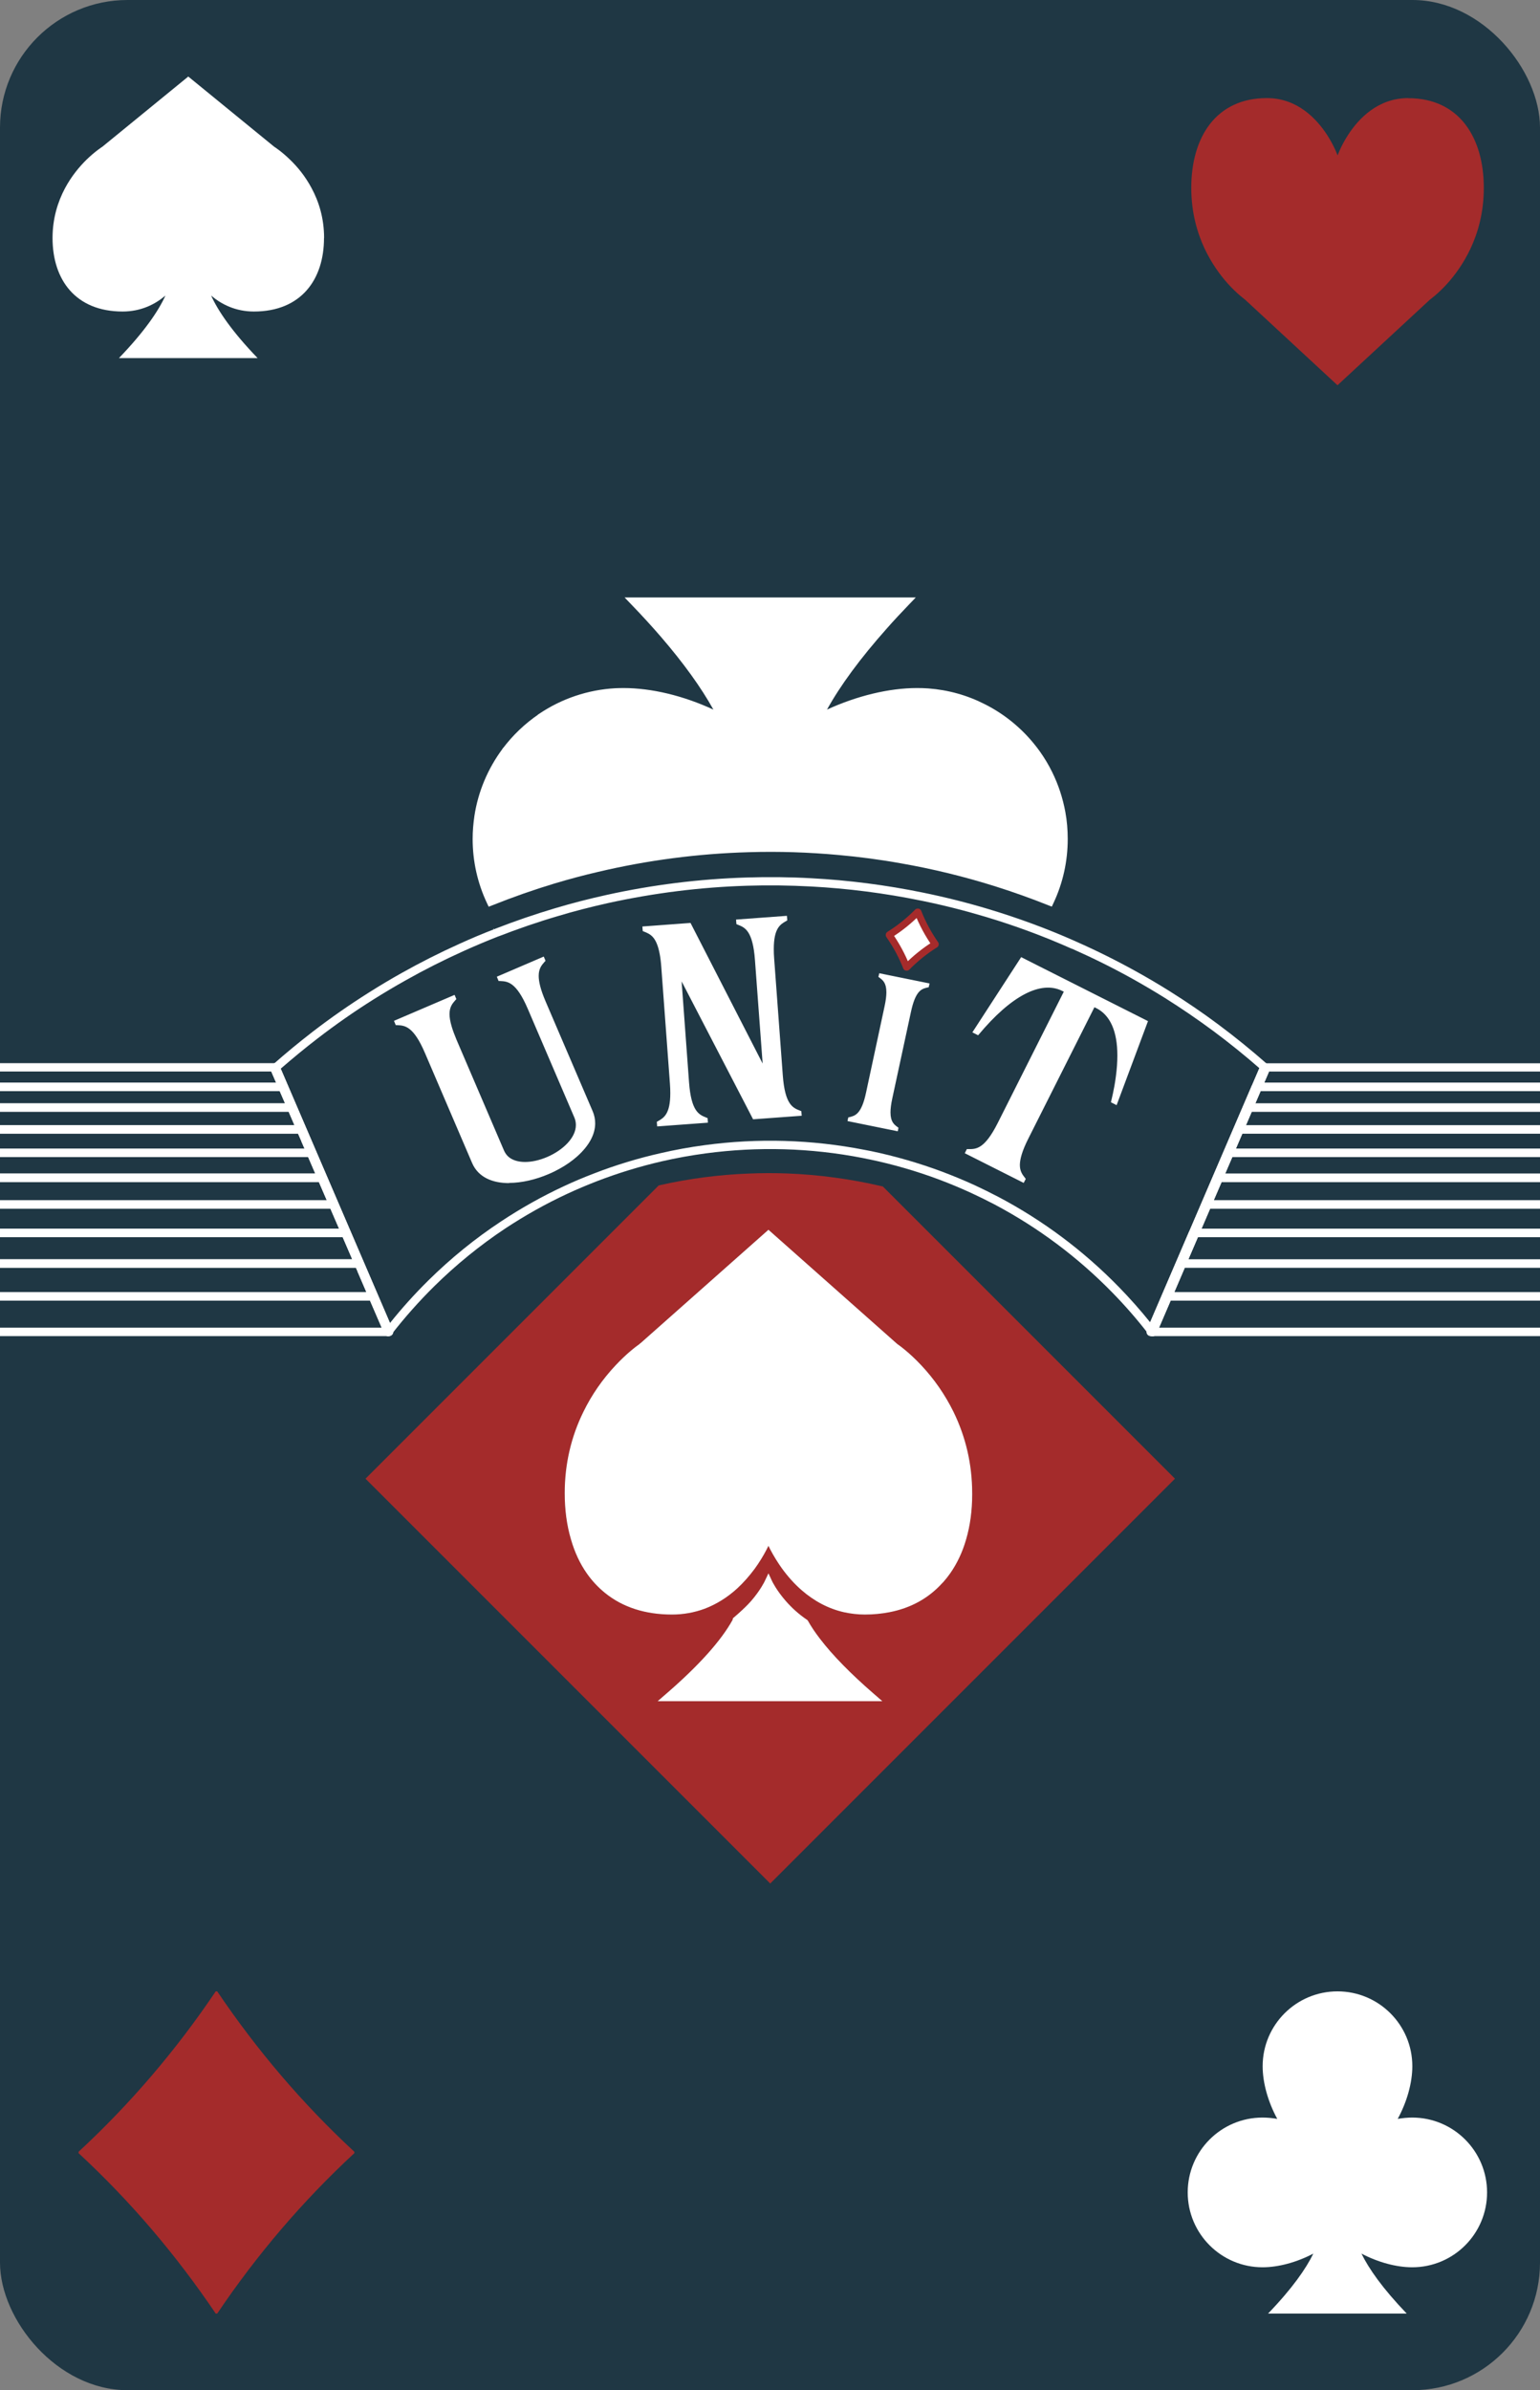 <?xml version="1.0" encoding="UTF-8"?><svg xmlns="http://www.w3.org/2000/svg" viewBox="0 0 164.41 255.12"><rect x="0" y="0" width="164.41" height="255.12" fill="#808080" stroke="none"/><defs><style>.h,.i{fill:#fff;}.j{fill:#1f3744;}.k{fill:#a42b2b;}.i{stroke:#a52b2b;stroke-linecap:round;stroke-linejoin:round;stroke-width:.75px;}</style></defs><g id="a"/><g id="b"><rect class="j" x="0" width="164.41" height="255.12" rx="13.62" ry="13.62"/><g><path class="h" d="M57.78,76.58c-.07,.09-.14,.17-.21,.25-.52,.59-.94,.89-.97,.91h0l-2.6,2.45c1.05-1.41,2.33-2.63,3.78-3.62Z"/><g><path class="h" d="M57.9,77.13c-.35,.4-.66,.68-.85,.83"/><path class="h" d="M56.78,78.2l-2.47,2.33-.67-.59c1.08-1.45,2.39-2.7,3.89-3.72"/></g></g><path class="h" d="M82.3,164.29h-.15c-.05-.02-.1-.02-.16-.02-.02,0-.04,0-.06,0h-.15l.06-.12c.08-.19,.12-.29,.12-.29l.08-.23,.08,.23s.04,.11,.12,.3l.06,.14Zm45.35-32.61h-.4l7.67-17.85h.14l.03,.02s.04,.04,.06,.05l.11,.1-7.6,17.68Zm-.13-.18h.01l7.5-17.45h0l-7.5,17.45Zm-91.68-2.86h-.33l-6.3-14.62,.1-.09s.04-.03,.06-.05l.09-.08,5.91,13.76h0l.46,1.07Zm18.51-2.36c-1.76,0-3.29-.61-3.95-2.15l-5.03-11.73c-1.24-2.9-2.16-2.94-2.96-2.98h-.16l-.19-.46,6.47-2.77,.19,.45-.11,.12c-.31,.35-.62,.72-.62,1.48,0,.35,.07,.79,.24,1.36,.12,.4,.29,.85,.5,1.36l5.08,11.85c.11,.25,.26,.46,.44,.63,.83,.76,2.46,.78,4.17,.05,1.65-.71,3.06-2.03,3.06-3.41,0-.27-.05-.55-.17-.82l-4.96-11.57c-1.24-2.9-2.16-2.94-2.96-2.98h-.16l-.19-.46,5.01-2.15,.19,.45-.11,.12c-.3,.34-.62,.71-.62,1.49,0,.6,.19,1.45,.73,2.71l5.03,11.73c.18,.42,.27,.86,.27,1.3,0,1.19-.66,2.4-1.92,3.53-.54,.48-1.18,.93-1.89,1.32-.36,.2-.76,.4-1.17,.57-1.35,.58-2.86,.94-4.22,.94Zm-11.98-17.05h.05c.86,.04,1.83,.09,3.12,3.09l5.03,11.73c1.12,2.62,4.9,2.41,7.93,1.11,.4-.17,.79-.36,1.15-.57,.7-.39,1.32-.83,1.86-1.3,1.23-1.09,1.86-2.26,1.86-3.4,0-.42-.08-.83-.26-1.23l-5.03-11.73c-.55-1.29-.75-2.17-.75-2.79h0c0-.83,.35-1.23,.67-1.6l.03-.04-.08-.18-4.68,2.01,.08,.18h.05c.86,.04,1.83,.09,3.12,3.09l4.96,11.57c.13,.3,.19,.59,.19,.89,0,1.46-1.45,2.85-3.17,3.58-1.77,.76-3.49,.73-4.36-.09-.21-.19-.37-.43-.49-.7l-5.08-11.85c-.22-.51-.39-.98-.51-1.38-.17-.58-.24-1.04-.24-1.41,0-.83,.35-1.23,.67-1.6l.03-.04-.08-.18-6.14,2.63,.08,.18Zm66.94,17.04l-6.31-3.18,.22-.44h.16c.81,.01,1.72,.03,3.14-2.79l7.05-14.01-.16-.08c-2.28-1.15-5.46,.51-8.94,4.68l-.05,.05-.61-.31,5.21-8.03,1.58,.8,11.96,6.03-.03,.08-3.32,8.89-.61-.31,.02-.07c.14-.57,.26-1.15,.36-1.7,.05-.31,.11-.64,.15-.98,.11-.81,.16-1.56,.16-2.24,0-2.58-.76-4.3-2.24-5.05l-.21-.1-7.05,14.01c-.68,1.34-.9,2.21-.91,2.82,0,.67,.27,1.03,.53,1.36l.1,.13-.22,.43Zm-6.07-3.26l5.99,3.02,.09-.17-.03-.04c-.28-.36-.57-.75-.57-1.46,0-.64,.24-1.54,.93-2.91l.72-1.43c-.74-.95-1.52-1.88-2.33-2.75l-1.35,2.69c-1.47,2.92-2.45,2.9-3.31,2.89h-.05l-.09,.18Zm4.88-5.92c.81,.87,1.59,1.8,2.33,2.75l6.33-12.56,.37,.19c1.54,.78,2.34,2.56,2.34,5.21,0,.7-.05,1.45-.16,2.27-.05,.34-.1,.67-.15,.98-.1,.54-.21,1.09-.35,1.64l.3,.15,3.22-8.63-13.26-6.68-5.01,7.73,.3,.15c3.58-4.26,6.73-5.87,9.11-4.67l.32,.16-.73,1.44-4.97,9.87Zm-12.27,3.66l-5.37-1.09,.08-.39,.13-.03c.6-.15,1.28-.31,1.77-2.62l1.97-9.18c.14-.64,.2-1.14,.2-1.53,0-1.01-.39-1.3-.74-1.56l-.11-.08,.09-.39,5.37,1.09-.09,.4-.13,.03c-.55,.13-1.12,.27-1.59,1.89-.06,.21-.12,.45-.18,.73l-1.98,9.18c-.14,.64-.2,1.14-.2,1.53,0,1.01,.39,1.3,.74,1.56l.11,.08-.08,.4Zm-5.16-1.23l5.02,1.02,.02-.11h-.02c-.39-.3-.81-.62-.81-1.71,0-.41,.06-.92,.2-1.57l1.98-9.18c.06-.28,.12-.53,.19-.75,.5-1.71,1.15-1.87,1.72-2.01h.03l.02-.12-5.02-1.02-.02,.11h.02c.39,.3,.81,.62,.81,1.71,0,.41-.06,.92-.2,1.58l-.09,.4-1.89,8.77c-.52,2.42-1.26,2.6-1.91,2.76h-.02l-.02,.11Zm-20.53,.71l-.04-.49,.14-.08c.61-.35,1.3-.75,1.3-2.98,0-.31-.01-.65-.04-1.03l-.92-12.43c-.04-.56-.1-1.04-.18-1.44-.35-1.82-1.01-2.08-1.65-2.34l-.15-.06-.04-.49,5.14-.38,7.7,15.01-.82-11.04c-.23-3.15-1.08-3.49-1.83-3.78l-.15-.06-.04-.49,5.43-.4,.04,.49-.14,.08c-.61,.35-1.3,.75-1.3,2.98,0,.31,.01,.65,.04,1.03l.92,12.43c.23,3.15,1.08,3.49,1.83,3.78l.15,.06,.04,.49-5.19,.38-.77-1.49-6.86-13.23,.79,10.75c.23,3.15,1.08,3.48,1.83,3.78l.15,.06,.04,.49-5.43,.4Zm.15-.39v.2l5.09-.38v-.2l-.06-.02c-.8-.32-1.7-.67-1.94-3.93l-.86-11.62,7.97,15.39,4.89-.36v-.2l-.06-.02c-.8-.32-1.71-.67-1.95-3.94l-.92-12.43c-.03-.39-.04-.74-.04-1.05,0-2.32,.73-2.75,1.39-3.13l.04-.02-.02-.2-5.08,.37v.2l.06,.02c.8,.32,1.71,.67,1.95,3.94l.88,11.93-8.05-15.69-4.84,.36v.2l.06,.02c.65,.26,1.39,.55,1.76,2.47,.08,.41,.14,.89,.18,1.47l.92,12.43c.03,.39,.04,.73,.04,1.04,0,2.33-.73,2.76-1.39,3.14l-.04,.02Zm-17.39-20.18l-.04-.08s-.04-.08-.06-.12l-.17-.37,.31,.26s.07,.06,.12,.09l.14,.11-.18,.04s-.03,.01-.05,.02l-.08,.04Zm24.46-22.73l-.24-.12c-.2-.1-.39-.2-.59-.3l-.11-.05,.08-.09c.09-.1,.19-.21,.29-.31l.09-.09,.06,.11c.11,.21,.21,.41,.31,.61l.12,.24Zm-.65-.53c.08,.04,.17,.08,.25,.13-.04-.08-.09-.17-.13-.25-.04,.04-.08,.09-.12,.13Z"/><path class="h" d="M35.02,126.16H-1.71v-3.55H33.49l1.53,3.55Zm-35.84-.9H33.66l-.76-1.76H-.81v1.76Z"/><path class="h" d="M113.99,89.54c0,2.39-.51,4.7-1.52,6.85l-.18,.38-.39-.15c-1.82-.73-3.68-1.39-5.54-1.98-3.34-1.06-6.78-1.9-10.23-2.5-2.17-.39-4.39-.68-6.6-.88-3.17-.29-6.4-.4-9.58-.3-5.43,.15-10.84,.86-16.09,2.1-1.55,.36-3.13,.78-4.69,1.25-2.22,.67-4.44,1.45-6.61,2.32l-.39,.15-.18-.38c-1.01-2.15-1.53-4.46-1.53-6.86,0-.82,.07-1.65,.19-2.46,.39-2.57,1.43-5.04,2.99-7.14l.05-.06,2.46-2.32v-.04l.16-.12,.11-.1h.03c.15-.12,.44-.37,.78-.76,.07-.07,.13-.15,.2-.24l.04-.05,.06-.04c2.42-1.64,5.24-2.59,8.16-2.75,.28-.01,.57-.02,.88-.02,2.99,0,6.37,.81,9.59,2.3-1.3-2.35-3.18-4.96-5.61-7.78-.96-1.11-2.01-2.26-3.14-3.43l-.73-.76h31.09l-.73,.76c-.83,.86-1.63,1.72-2.37,2.56-2.81,3.16-4.95,6.06-6.38,8.65,3.2-1.47,6.63-2.3,9.6-2.3,.41,0,.82,.01,1.22,.04,2.13,.16,4.17,.73,6.06,1.7,2.04,1.03,3.87,2.52,5.3,4.31,.18,.22,.36,.46,.54,.71,.5,.7,.95,1.45,1.33,2.23,.66,1.34,1.13,2.78,1.4,4.26,.17,.93,.25,1.9,.25,2.85Z"/><path class="h" d="M165.67,121.01h-33.34c-.15,0-.29-.08-.37-.2-.08-.13-.1-.29-.04-.42l1.01-2.34c.07-.16,.23-.27,.41-.27h32.33c.25,0,.45,.2,.45,.45v2.34c0,.25-.2,.45-.45,.45Zm-32.66-.9h32.21v-1.45h-31.59l-.62,1.45Z"/><path class="h" d="M165.67,123.5h-34.41c-.15,0-.29-.08-.37-.2-.08-.13-.1-.28-.04-.42l1.07-2.5c.07-.16,.23-.27,.41-.27h33.34c.25,0,.45,.2,.45,.45v2.5c0,.25-.2,.45-.45,.45Zm-33.73-.9h33.28v-1.6h-32.6l-.69,1.6Z"/><path class="h" d="M165.67,129h-36.77c-.15,0-.29-.08-.37-.2-.08-.13-.1-.28-.04-.42l1.22-2.84c.07-.16,.23-.27,.41-.27h35.55c.25,0,.45,.2,.45,.45v2.84c0,.25-.2,.45-.45,.45Zm-36.09-.9h35.65v-1.94h-34.81l-.84,1.94Z"/><path class="h" d="M165.67,132.05h-38.08c-.15,0-.29-.08-.37-.2-.08-.13-.1-.28-.04-.42l1.31-3.04c.07-.16,.23-.27,.41-.27h36.77c.25,0,.45,.2,.45,.45v3.04c0,.25-.2,.45-.45,.45Zm-37.4-.9h36.95v-2.15h-36.03l-.92,2.15Z"/><g><path class="h" d="M135.14,114.03l-.85,1.98-.95,2.21-1.01,2.34-1.07,2.5-.2,.46-.95,2.2-1.22,2.84-1.31,3.04-1.4,3.26-1.51,3.51-1.63,3.79h-.16v-.18s.01,.02,.02,.03l1.56-3.64,1.51-3.51,1.4-3.26h0l1.31-3.04,1.22-2.84,.95-2.2,.2-.46,1.07-2.5,1.01-2.34,.95-2.21h0l.89-2.08h.04s.08,.07,.12,.11Z"/><path class="h" d="M123.05,142.61h-.16c-.25,0-.45-.2-.45-.45v-.18c0-.12,.05-.23,.12-.31l4.41-10.26s.01-.02,.02-.03l6.68-15.56s.01-.02,.02-.03l.88-2.05c.07-.16,.23-.27,.41-.27h.04c.11,0,.22,.04,.3,.12l.05,.05s.04,.04,.07,.06c.14,.13,.19,.33,.11,.51l-12.09,28.14c-.07,.16-.23,.27-.41,.27Z"/></g><path class="h" d="M165.67,142.61h-42.62c-.15,0-.29-.08-.37-.2s-.1-.28-.04-.42l1.63-3.79c.07-.16,.23-.27,.41-.27h40.99c.25,0,.45,.2,.45,.45v3.79c0,.25-.2,.45-.45,.45Zm-41.94-.9h41.5v-2.89h-40.25l-1.24,2.89Z"/><path class="h" d="M165.67,138.82h-40.99c-.15,0-.29-.08-.37-.2-.08-.13-.1-.28-.04-.42l1.51-3.51c.07-.16,.23-.27,.41-.27h39.49c.25,0,.45,.2,.45,.45v3.51c0,.25-.2,.45-.45,.45Zm-40.31-.9h39.87v-2.62h-38.74l-1.12,2.62Z"/><g><path class="h" d="M29.46,113.92s-.02,.02-.03,.03v-.03h.03Z"/><path class="h" d="M29.42,114.4s-.07,0-.1-.01c-.14-.03-.25-.13-.31-.26v-.03c-.07-.14-.06-.3,.02-.43,.08-.13,.22-.2,.38-.2h.05c.2,0,.37,.13,.43,.31,.06,.18,0,.38-.15,.49l-.02,.02c-.08,.07-.18,.1-.29,.1Zm.29-.11h0Zm0,0h0Zm.02-.01h0Z"/></g><path class="h" d="M31.11,118.66H-1.26c-.25,0-.45-.2-.45-.45v-2.21c0-.25,.2-.45,.45-.45H30.16c.18,0,.34,.11,.41,.27l.95,2.21c.06,.14,.05,.3-.04,.42-.08,.13-.22,.2-.37,.2Zm-31.92-.9H30.43l-.57-1.31H-.81v1.31Z"/><path class="h" d="M32.12,121.01H-1.26c-.25,0-.45-.2-.45-.45v-2.34c0-.25,.2-.45,.45-.45H31.11c.18,0,.34,.11,.41,.27l1.01,2.34c.06,.14,.05,.3-.04,.42-.08,.13-.22,.2-.37,.2Zm-32.93-.9H31.44l-.62-1.45H-.81v1.45Z"/><path class="h" d="M33.19,123.5H-1.26c-.25,0-.45-.2-.45-.45v-2.5c0-.25,.2-.45,.45-.45H32.12c.18,0,.34,.11,.41,.27l.46,1.07v.02l.61,1.4c.06,.14,.05,.3-.04,.42-.08,.13-.22,.2-.37,.2Zm-34.01-.9H32.51l-.34-.79v-.02l-.35-.78H-.81v1.6Z"/><path class="h" d="M35.56,129H-1.26c-.25,0-.45-.2-.45-.45v-2.84c0-.25,.2-.45,.45-.45H34.34c.18,0,.34,.11,.41,.27l1.22,2.84c.06,.14,.05,.3-.04,.42-.08,.13-.22,.2-.37,.2Zm-36.38-.9H34.88l-.84-1.94H-.81v1.94Z"/><path class="h" d="M36.88,132.05H-1.26c-.25,0-.45-.2-.45-.45v-3.04c0-.25,.2-.45,.45-.45H35.56c.18,0,.34,.11,.41,.27l1.31,3.04c.06,.14,.05,.3-.04,.42-.08,.13-.22,.2-.37,.2Zm-37.69-.9H36.2l-.93-2.15H-.81v2.15Z"/><path class="h" d="M38.28,135.31H-1.26c-.25,0-.45-.2-.45-.45v-3.26c0-.25,.2-.45,.45-.45H36.88c.18,0,.34,.11,.41,.27l1.41,3.26c.06,.14,.05,.3-.04,.42-.08,.13-.22,.2-.37,.2Zm-39.1-.9H37.6l-1.02-2.37H-.81v2.37Z"/><g><path class="h" d="M41.52,142.08v.09h-.09l-1.63-3.79-1.2-2.79h0l-.31-.72-1.41-3.26-1.31-3.04-.47-1.09-.75-1.75-1.15-2.66-.61-1.42h0l-.46-1.08-1.01-2.34-.95-2.21-.84-1.96s.07-.07,.11-.1l.88,2.05,.95,2.21,1.01,2.34,.41,.95,.66,1.55,1.14,2.66,.75,1.75,.47,1.09,1.31,3.04,1.4,3.26,.24,.57,1.27,2.95,1.6,3.71h.01Z"/><path class="h" d="M41.52,142.61h-.09c-.18,0-.34-.11-.41-.27l-2.84-6.59v-.02l-6.01-13.92v-.02l-3.27-7.56c-.08-.18-.03-.39,.12-.52l.05-.04s.04-.04,.06-.06c.11-.09,.25-.13,.39-.1,.14,.03,.25,.13,.31,.26l12.04,28.02c.06,.08,.1,.17,.1,.28v.09c0,.25-.2,.45-.45,.45Z"/></g><g><g><path class="h" d="M41.51,142.09s-.04,.05-.06,.08v.02l-.02-.02-1.63-3.79-1.2-2.79h0l-.31-.72-1.41-3.26-1.31-3.04-.47-1.09-.75-1.75-1.15-2.66-.61-1.42h0l-.46-1.08-1.01-2.34-.95-2.21-.84-1.96s.07-.07,.11-.1l.88,2.05,.95,2.21,1.01,2.34,.41,.95,.66,1.55,1.14,2.66,.75,1.75,.47,1.09,1.31,3.04,1.4,3.26,.24,.57,1.27,2.95,1.6,3.71Z"/><path class="h" d="M41.44,142.63h-.03c-.16-.01-.31-.12-.37-.27v-.02l-2.85-6.59v-.02l-6.01-13.92v-.02l-3.27-7.56c-.08-.18-.03-.39,.12-.52l.05-.04s.04-.04,.06-.06c.11-.09,.25-.13,.39-.1,.14,.03,.25,.13,.31,.26l12.09,28.13c.06,.15,.04,.32-.06,.45l-.02,.02s-.03,.03-.04,.05h0v.02c-.1,.11-.23,.18-.37,.18Z"/></g><path class="h" d="M41.51,142.54s-.03,0-.04,0c-.16-.02-.3-.12-.37-.27l-12.09-28.13c-.08-.18-.03-.39,.13-.52,.01,0,.02-.02,.04-.03,1.36-1.2,2.77-2.36,4.18-3.45,1.93-1.49,3.96-2.9,6.02-4.2,1.14-.72,2.31-1.42,3.49-2.08,1.99-1.12,4.07-2.17,6.18-3.12,1.25-.57,2.51-1.1,3.76-1.58,.02,0,.05-.02,.09-.04,2.06-.8,4.18-1.53,6.3-2.16,1.8-.54,3.66-1.02,5.52-1.43,4.92-1.09,9.97-1.72,15.02-1.87,2.27-.07,4.58-.05,6.88,.08,3.99,.21,7.99,.73,11.9,1.53,2.35,.48,4.71,1.07,7,1.76,3.16,.95,6.29,2.1,9.28,3.43,.01,0,.03,.01,.04,.02,2.2,.97,4.37,2.05,6.46,3.21,1.19,.66,2.38,1.36,3.53,2.08,1.8,1.13,3.57,2.33,5.24,3.58,1.8,1.34,3.56,2.77,5.24,4.25,.14,.12,.19,.32,.12,.49-.03,.07-.07,.13-.12,.17l-.83,1.93s-.01,.02-.02,.03l-6.68,15.56s-.01,.02-.02,.03l-4.46,10.38c-.07,.15-.21,.26-.38,.27-.15,.01-.3-.06-.39-.18h-.01c-1.17-1.51-2.44-2.96-3.76-4.31-3.7-3.79-7.95-6.96-12.6-9.42-.82-.43-1.66-.84-2.48-1.22-1.11-.51-2.26-.99-3.4-1.42-2.45-.92-4.99-1.65-7.54-2.18h-.02c-.21-.05-.41-.09-.62-.13-5.54-1.08-11.18-1.24-16.78-.49-1.56,.21-3.12,.49-4.64,.84-2.35,.54-4.67,1.25-6.91,2.11-1.11,.43-2.2,.89-3.25,1.38-2.26,1.05-4.46,2.29-6.56,3.67-2.71,1.8-5.27,3.88-7.61,6.19-1.6,1.58-3.11,3.28-4.49,5.05l-.02,.02c-.09,.1-.21,.16-.34,.16Zm81.01-.29h0ZM29.97,114.08l11.66,27.14c1.28-1.6,2.66-3.13,4.11-4.56,2.38-2.35,4.99-4.47,7.75-6.29,2.13-1.41,4.37-2.67,6.67-3.74,1.06-.5,2.18-.97,3.31-1.4,2.27-.88,4.64-1.6,7.03-2.14,1.55-.36,3.14-.65,4.72-.86,5.69-.77,11.44-.6,17.07,.5,.21,.04,.41,.08,.62,.12h.01c2.61,.54,5.2,1.29,7.69,2.22,1.16,.44,2.33,.92,3.46,1.44,.84,.39,1.69,.81,2.53,1.25,4.74,2.5,9.06,5.73,12.83,9.59,1.17,1.2,2.31,2.48,3.37,3.8l4.18-9.73s.01-.02,.02-.03l6.68-15.56s.01-.02,.02-.03l.76-1.78c-1.58-1.38-3.23-2.71-4.91-3.96h0c-1.66-1.23-3.4-2.42-5.18-3.54-1.14-.71-2.31-1.4-3.49-2.06-2.07-1.15-4.23-2.22-6.42-3.19h-.03c-2.96-1.32-6.04-2.46-9.17-3.4-2.27-.68-4.6-1.27-6.92-1.74-3.86-.79-7.82-1.3-11.77-1.51-2.27-.12-4.56-.15-6.8-.08-4.99,.15-9.98,.78-14.85,1.85-1.84,.41-3.68,.88-5.46,1.42-2.11,.62-4.21,1.35-6.25,2.14h-.03l-.03,.02c-1.23,.48-2.48,1.01-3.72,1.57-2.08,.94-4.14,1.98-6.11,3.09-1.16,.65-2.32,1.34-3.45,2.05-2.04,1.28-4.04,2.68-5.95,4.15-1.33,1.02-2.65,2.11-3.94,3.23Zm23.18-14.1h0Zm42.41-.06c.53,.8,1,1.66,1.39,2.55,.71-.67,1.47-1.27,2.27-1.81-.53-.8-1-1.66-1.39-2.55-.71,.67-1.47,1.28-2.27,1.81Z"/><g><path class="h" d="M135.14,114.03l-.85,1.98-.95,2.21-1.01,2.34-1.07,2.5-.2,.46-.95,2.2-1.22,2.84-1.31,3.04-1.4,3.26-1.51,3.51-1.63,3.79v.02l-.02-.02c-.04-.05-.08-.1-.12-.15l1.56-3.64,1.51-3.51,1.4-3.26h0l1.31-3.04,1.22-2.84,.95-2.2,.2-.46,1.07-2.5,1.01-2.34,.95-2.21h0l.89-2.08h.04s.08,.07,.12,.11Z"/><path class="h" d="M123.04,142.63c-.14,0-.27-.07-.36-.18l-.02-.02s-.07-.09-.11-.14c-.11-.13-.13-.31-.06-.46l4.47-10.41s.01-.02,.02-.03l6.68-15.56s.01-.02,.02-.03l.88-2.05c.07-.16,.23-.27,.41-.27h.04c.11,0,.22,.04,.3,.12l.05,.05s.04,.04,.07,.06c.14,.13,.19,.33,.11,.51l-12.09,28.14v.02c-.08,.15-.22,.25-.38,.26-.01,0-.03,0-.04,0Z"/></g></g><path class="h" d="M165.67,116.46h-31.38c-.15,0-.29-.08-.37-.2-.08-.13-.1-.28-.04-.42l.74-1.71c-.05-.11-.06-.24-.01-.35,.07-.17,.23-.29,.42-.29h30.65c.25,0,.45,.2,.45,.45v2.08c0,.25-.2,.45-.45,.45Zm-30.7-.9h30.25v-1.19h-29.74l-.51,1.19Z"/><path class="h" d="M165.67,118.66h-32.33c-.15,0-.29-.08-.37-.2-.08-.13-.1-.28-.04-.42l.95-2.21c.07-.16,.23-.27,.41-.27h31.38c.25,0,.45,.2,.45,.45v2.21c0,.25-.2,.45-.45,.45Zm-31.65-.9h31.2v-1.31h-30.64l-.56,1.31Z"/><path class="h" d="M165.67,135.31h-39.49c-.15,0-.29-.08-.37-.2s-.1-.28-.04-.42l1.4-3.26c.07-.16,.23-.27,.41-.27h38.08c.25,0,.45,.2,.45,.45v3.26c0,.25-.2,.45-.45,.45Zm-38.8-.9h38.36v-2.37h-37.34l-1.02,2.37Z"/><path class="h" d="M123.05,142.61h-.21c-.15,0-.29-.08-.37-.2s-.1-.28-.04-.42l.07-.16,.34,.15v-.26h.21v.36l.27,.12-.06,.15-.2-.09v.36Z"/><rect class="h" x="134.08" y="115.56" width=".21" height=".9"/><rect class="h" x="133.13" y="117.77" width=".21" height=".9"/><rect class="h" x="132.12" y="120.11" width=".21" height=".9"/><rect class="h" x="131.05" y="122.61" width=".21" height=".9"/><path class="h" d="M165.67,126.16h-35.55c-.15,0-.29-.08-.37-.2s-.1-.28-.04-.42l1.14-2.66c.07-.16,.23-.27,.41-.27h34.41c.25,0,.45,.2,.45,.45v2.66c0,.25-.2,.45-.45,.45Zm-34.87-.9h34.43v-1.76h-33.67l-.76,1.76Z"/><rect class="h" x="129.91" y="125.27" width=".21" height=".9"/><rect class="h" x="128.69" y="128.11" width=".21" height=".9"/><rect class="h" x="127.38" y="131.15" width=".21" height=".9"/><rect class="h" x="125.98" y="134.41" width=".21" height=".9"/><rect class="h" x="124.47" y="137.93" width=".21" height=".9"/><g><path class="h" d="M41.43,142.61H-1.26c-.25,0-.45-.2-.45-.45v-3.79c0-.25,.2-.45,.45-.45H39.8c.18,0,.34,.11,.41,.27l1.63,3.79c.06,.14,.05,.3-.04,.42-.08,.13-.22,.2-.37,.2Zm-42.25-.9H40.75l-1.25-2.89H-.81v2.89Z"/><path class="h" d="M41.55,142.61h-.11v-.4l-.3,.13-.04-.08,.33-.14v-.4h.11v.35l.38-.16,.03,.08c.06,.14,.05,.3-.04,.42s-.22,.2-.37,.2Z"/><path class="h" d="M30.16,116.46H-1.26c-.25,0-.45-.2-.45-.45v-2.08c0-.25,.2-.45,.45-.45H29.41c.18,0,.34,.11,.41,.27v.03c.06,.12,.06,.25,.01,.36l.73,1.7c.06,.14,.05,.3-.04,.42-.08,.13-.22,.2-.37,.2Zm-30.97-.9H29.48l-.51-1.19H-.81v1.19Z"/><rect class="h" x="30.16" y="115.56" width=".15" height=".9"/><rect class="h" x="31.11" y="117.77" width=".15" height=".9"/><rect class="h" x="32.12" y="120.11" width=".14" height=".9"/><rect class="h" x="33.19" y="122.61" width=".14" height=".9"/><rect class="h" x="34.34" y="125.27" width=".14" height=".9"/><rect class="h" x="35.56" y="128.11" width=".13" height=".9"/><rect class="h" x="36.88" y="131.15" width=".13" height=".9"/><rect class="h" x="38.28" y="134.41" width=".12" height=".9"/><path class="h" d="M39.8,138.82H-1.26c-.25,0-.45-.2-.45-.45v-3.51c0-.25,.2-.45,.45-.45H38.28c.18,0,.34,.11,.41,.27l.31,.72v.02l1.2,2.77c.06,.14,.05,.3-.04,.42-.08,.13-.22,.2-.37,.2Zm-40.61-.9H39.12l-.93-2.17v-.02l-.19-.42H-.81v2.62Z"/><rect class="h" x="39.8" y="137.93" width=".12" height=".9"/></g><g><path class="h" d="M82.04,163.89s-.04,.11-.12,.29c.03,0,.05,0,.07,0,.06,0,.11,0,.16,0-.08-.19-.12-.3-.12-.3Z"/><path class="h" d="M82.86,164.71l-.75-.07s-.09,0-.14,0h-.02l-.73,.05,.28-.67c.07-.17,.11-.27,.11-.28l.42-1.13,.42,1.13s.04,.11,.11,.28l.29,.69Z"/></g><g><path class="k" d="M101.79,150.68c-.89-1.8-2.04-3.47-3.43-4.95-1.3-1.39-2.37-2.14-2.57-2.28l-13.75-12.19-13.65,12.1h-.02l-.1,.1c-.4,.28-1.39,1.03-2.56,2.28-1.39,1.48-2.54,3.14-3.42,4.94-1.33,2.7-2,5.62-2,8.69,0,1.78,.22,3.44,.67,4.95,.39,1.36,.96,2.58,1.69,3.62,.56,.8,1.22,1.5,1.95,2.09,1.89,1.53,4.3,2.3,7.14,2.3,1.21,0,2.38-.21,3.49-.62,1.24-.47,2.42-1.2,3.48-2.17,.66-.61,1.28-1.31,1.85-2.08,.11-.16,.23-.32,.35-.5,.5-.74,.87-1.43,1.13-1.96,.25,.52,.63,1.21,1.13,1.96,.09,.14,.19,.28,.29,.42,.65,.9,1.36,1.69,2.12,2.35,1.37,1.19,2.88,1.98,4.51,2.35,.72,.16,1.48,.25,2.25,.25,.91,0,1.8-.09,2.62-.25,2.27-.44,4.16-1.48,5.62-3.09l.13-.12h0c.26-.3,.5-.61,.72-.92,.74-1.05,1.32-2.27,1.71-3.63,.43-1.46,.65-3.08,.65-4.8v-.15c0-3.07-.68-5.99-2-8.69Zm1.1,8.84c0,1.64-.2,3.17-.61,4.55-.36,1.27-.9,2.4-1.58,3.36-.24,.33-.49,.65-.77,.95l-.12,.13c-1.32,1.39-3.01,2.3-5.03,2.69-.76,.15-1.58,.23-2.44,.23-.7,0-1.39-.08-2.05-.23-1.48-.34-2.87-1.06-4.12-2.15-.71-.61-1.37-1.35-1.98-2.19-.1-.14-.19-.27-.28-.4-.71-1.05-1.14-1.98-1.34-2.44l-.1-.25-.27-.02c-.07-.01-.14-.01-.21-.01h-.1l-.27,.02-.11,.25c-.2,.46-.64,1.4-1.35,2.45-.11,.16-.22,.32-.33,.47-.53,.73-1.11,1.38-1.73,1.95-.98,.89-2.05,1.56-3.19,1.99-1,.37-2.07,.56-3.17,.56-2.64,0-4.85-.7-6.58-2.1-.67-.53-1.26-1.17-1.77-1.9-.68-.97-1.21-2.1-1.57-3.36-.42-1.43-.63-3.01-.63-4.7,0-2.93,.64-5.72,1.9-8.29,.85-1.72,1.95-3.31,3.28-4.73,1.04-1.11,1.93-1.8,2.34-2.1h.03l13.3-11.8,13.03,11.56v.12l.25,.08c.23,.17,1.21,.88,2.38,2.13,1.33,1.42,2.44,3.02,3.29,4.74,1.26,2.57,1.9,5.36,1.9,8.29v.15Zm-9.6,21.27c-2.47-2.14-4.41-4.12-5.76-5.89-.5-.65-.93-1.29-1.26-1.88l-.06-.09-.08-.06c-.83-.56-1.58-1.23-2.25-2-.98-1.12-1.43-2.07-1.44-2.08l-.4-.86-.41,.86s-.46,.96-1.43,2.08c-.18,.2-.39,.43-.63,.66-.49,.48-1,.92-1.21,1.1l-.11,.09-.03,.14s-.01,.02-.01,.04c-1.23,2.23-3.62,4.89-7.09,7.89l-.91,.79h23.99l-.91-.79Zm-20.69-.11c3.09-2.77,5.24-5.25,6.41-7.38l.04-.05v-.03c.26-.22,.71-.62,1.15-1.05,.25-.25,.48-.49,.67-.71,.53-.61,.91-1.16,1.17-1.57,.25,.41,.64,.96,1.16,1.57,.7,.8,1.48,1.5,2.34,2.09,.35,.6,.78,1.24,1.27,1.89,1.22,1.6,2.9,3.36,5,5.24h-19.21Zm29.19-30c-.89-1.8-2.04-3.47-3.43-4.95-1.3-1.39-2.37-2.14-2.57-2.28l-13.75-12.19-13.65,12.1h-.02l-.1,.1c-.4,.28-1.39,1.03-2.56,2.28-1.39,1.48-2.54,3.14-3.42,4.94-1.33,2.7-2,5.62-2,8.69,0,1.78,.22,3.44,.67,4.95,.39,1.36,.96,2.58,1.69,3.62,.56,.8,1.22,1.5,1.95,2.09,1.89,1.53,4.3,2.3,7.14,2.3,1.21,0,2.38-.21,3.49-.62,1.24-.47,2.42-1.2,3.48-2.17,.66-.61,1.28-1.31,1.85-2.08,.11-.16,.23-.32,.35-.5,.5-.74,.87-1.43,1.13-1.96,.25,.52,.63,1.21,1.13,1.96,.09,.14,.19,.28,.29,.42,.65,.9,1.36,1.69,2.12,2.35,1.37,1.19,2.88,1.98,4.51,2.35,.72,.16,1.48,.25,2.25,.25,.91,0,1.8-.09,2.62-.25,2.27-.44,4.16-1.48,5.62-3.09l.13-.12h0c.26-.3,.5-.61,.72-.92,.74-1.05,1.32-2.27,1.71-3.63,.43-1.46,.65-3.08,.65-4.8v-.15c0-3.07-.68-5.99-2-8.69Zm1.1,8.84c0,1.64-.2,3.17-.61,4.55-.36,1.27-.9,2.4-1.58,3.36-.24,.33-.49,.65-.77,.95l-.12,.13c-1.32,1.39-3.01,2.3-5.03,2.69-.76,.15-1.58,.23-2.44,.23-.7,0-1.39-.08-2.05-.23-1.48-.34-2.87-1.06-4.12-2.15-.71-.61-1.37-1.35-1.98-2.19-.1-.14-.19-.27-.28-.4-.71-1.05-1.14-1.98-1.34-2.44l-.1-.25-.27-.02c-.07-.01-.14-.01-.21-.01h-.1l-.27,.02-.11,.25c-.2,.46-.64,1.4-1.35,2.45-.11,.16-.22,.32-.33,.47-.53,.73-1.11,1.38-1.73,1.95-.98,.89-2.05,1.56-3.19,1.99-1,.37-2.07,.56-3.17,.56-2.64,0-4.85-.7-6.58-2.1-.67-.53-1.26-1.17-1.77-1.9-.68-.97-1.21-2.1-1.57-3.36-.42-1.43-.63-3.01-.63-4.7,0-2.93,.64-5.72,1.9-8.29,.85-1.72,1.95-3.31,3.28-4.73,1.04-1.11,1.93-1.8,2.34-2.1h.03l13.3-11.8,13.03,11.56v.12l.25,.08c.23,.17,1.21,.88,2.38,2.13,1.33,1.42,2.44,3.02,3.29,4.74,1.26,2.57,1.9,5.36,1.9,8.29v.15Zm-15.36,15.38c-.5-.65-.93-1.29-1.26-1.88l-.06-.09-.08-.06c-.83-.56-1.58-1.23-2.25-2-.98-1.12-1.43-2.07-1.44-2.08l-.4-.86-.41,.86s-.46,.96-1.43,2.08c-.18,.2-.39,.43-.63,.66-.49,.48-1,.92-1.21,1.1l-.11,.09-.03,.14s-.01,.02-.01,.04c-1.23,2.23-3.62,4.89-7.09,7.89l-.91,.79h23.99l-.91-.79c-2.47-2.14-4.41-4.12-5.76-5.89Zm-14.93,5.78c3.09-2.77,5.24-5.25,6.41-7.38l.04-.05v-.03c.26-.22,.71-.62,1.15-1.05,.25-.25,.48-.49,.67-.71,.53-.61,.91-1.16,1.17-1.57,.25,.41,.64,.96,1.16,1.57,.7,.8,1.48,1.5,2.34,2.09,.35,.6,.78,1.24,1.27,1.89,1.22,1.6,2.9,3.36,5,5.24h-19.21Zm29.19-30c-.89-1.8-2.04-3.47-3.43-4.95-1.3-1.39-2.37-2.14-2.57-2.28l-13.75-12.19-13.65,12.1h-.02l-.1,.1c-.4,.28-1.39,1.03-2.56,2.28-1.39,1.48-2.54,3.14-3.42,4.94-1.33,2.7-2,5.62-2,8.69,0,1.78,.22,3.44,.67,4.95,.39,1.36,.96,2.58,1.69,3.62,.56,.8,1.22,1.5,1.95,2.09,1.89,1.53,4.3,2.3,7.14,2.3,1.21,0,2.38-.21,3.49-.62,1.24-.47,2.42-1.2,3.48-2.17,.66-.61,1.28-1.31,1.85-2.08,.11-.16,.23-.32,.35-.5,.5-.74,.87-1.43,1.13-1.96,.25,.52,.63,1.21,1.13,1.96,.09,.14,.19,.28,.29,.42,.65,.9,1.36,1.69,2.12,2.35,1.37,1.19,2.88,1.98,4.51,2.35,.72,.16,1.48,.25,2.25,.25,.91,0,1.8-.09,2.62-.25,2.27-.44,4.16-1.48,5.62-3.09l.13-.12h0c.26-.3,.5-.61,.72-.92,.74-1.05,1.32-2.27,1.71-3.63,.43-1.46,.65-3.08,.65-4.8v-.15c0-3.07-.68-5.99-2-8.69Zm1.1,8.84c0,1.64-.2,3.17-.61,4.55-.36,1.27-.9,2.4-1.58,3.36-.24,.33-.49,.65-.77,.95l-.12,.13c-1.32,1.39-3.01,2.3-5.03,2.69-.76,.15-1.58,.23-2.44,.23-.7,0-1.39-.08-2.05-.23-1.48-.34-2.87-1.06-4.12-2.15-.71-.61-1.37-1.35-1.98-2.19-.1-.14-.19-.27-.28-.4-.71-1.05-1.14-1.98-1.34-2.44l-.1-.25-.27-.02c-.07-.01-.14-.01-.21-.01h-.1l-.27,.02-.11,.25c-.2,.46-.64,1.4-1.35,2.45-.11,.16-.22,.32-.33,.47-.53,.73-1.11,1.38-1.73,1.95-.98,.89-2.05,1.56-3.19,1.99-1,.37-2.07,.56-3.17,.56-2.64,0-4.85-.7-6.58-2.1-.67-.53-1.26-1.17-1.77-1.9-.68-.97-1.21-2.1-1.57-3.36-.42-1.43-.63-3.01-.63-4.7,0-2.93,.64-5.72,1.9-8.29,.85-1.72,1.95-3.31,3.28-4.73,1.04-1.11,1.93-1.8,2.34-2.1h.03l13.3-11.8,13.03,11.56v.12l.25,.08c.23,.17,1.21,.88,2.38,2.13,1.33,1.42,2.44,3.02,3.29,4.74,1.26,2.57,1.9,5.36,1.9,8.29v.15Zm-15.36,15.38c-.5-.65-.93-1.29-1.26-1.88l-.06-.09-.08-.06c-.83-.56-1.58-1.23-2.25-2-.98-1.12-1.43-2.07-1.44-2.08l-.4-.86-.41,.86s-.46,.96-1.43,2.08c-.18,.2-.39,.43-.63,.66-.49,.48-1,.92-1.21,1.1l-.11,.09-.03,.14s-.01,.02-.01,.04c-1.23,2.23-3.62,4.89-7.09,7.89l-.91,.79h23.99l-.91-.79c-2.47-2.14-4.41-4.12-5.76-5.89Zm-14.93,5.78c3.09-2.77,5.24-5.25,6.41-7.38l.04-.05v-.03c.26-.22,.71-.62,1.15-1.05,.25-.25,.48-.49,.67-.71,.53-.61,.91-1.16,1.17-1.57,.25,.41,.64,.96,1.16,1.57,.7,.8,1.48,1.5,2.34,2.09,.35,.6,.78,1.24,1.27,1.89,1.22,1.6,2.9,3.36,5,5.24h-19.21Z"/><path class="k" d="M94.34,126.73l-.09-.09-.13-.03c-3.29-.77-6.69-1.23-10.09-1.36-1.34-.05-2.71-.05-4.07,.01-3.21,.12-6.41,.54-9.51,1.24l-.13,.03-31.3,31.3,43.21,43.21,43.21-43.21-31.1-31.1Zm9.45,32.79c0,1.72-.22,3.34-.65,4.8-.39,1.36-.97,2.58-1.71,3.63-.22,.31-.46,.62-.72,.91h0l-.13,.13c-1.46,1.61-3.35,2.65-5.62,3.09-.82,.16-1.71,.25-2.62,.25-.77,0-1.53-.09-2.25-.25-1.63-.37-3.14-1.16-4.51-2.35-.76-.66-1.47-1.45-2.12-2.35-.1-.14-.2-.28-.29-.42-.5-.75-.88-1.44-1.13-1.96-.26,.53-.63,1.22-1.13,1.96-.12,.18-.24,.34-.35,.5-.57,.77-1.19,1.47-1.85,2.08-1.06,.97-2.24,1.7-3.48,2.17-1.11,.41-2.28,.62-3.49,.62-2.84,0-5.25-.77-7.14-2.3-.73-.59-1.39-1.29-1.95-2.09-.73-1.04-1.3-2.26-1.69-3.62-.45-1.51-.67-3.17-.67-4.95,0-3.07,.67-5.99,2-8.69,.88-1.8,2.03-3.46,3.42-4.94,1.17-1.25,2.16-2,2.56-2.28l.1-.1h.02l13.65-12.1,13.75,12.19c.2,.14,1.27,.89,2.57,2.28,1.39,1.48,2.54,3.15,3.43,4.95,1.32,2.7,2,5.62,2,8.69v.15Zm-9.59,22.06h-23.99l.91-.79c3.47-3,5.86-5.66,7.09-7.89,0-.02,0-.03,.01-.04l.03-.14,.11-.09c.21-.18,.72-.62,1.21-1.1,.24-.23,.45-.46,.63-.66,.97-1.12,1.43-2.07,1.43-2.08l.41-.86,.4,.86s.46,.96,1.44,2.08c.67,.77,1.42,1.44,2.25,2l.08,.06,.06,.09c.33,.59,.76,1.23,1.26,1.88,1.35,1.77,3.29,3.75,5.76,5.89l.91,.79Z"/></g><g><path class="h" d="M103.79,159.37v.15c0,1.72-.22,3.34-.65,4.8-.39,1.36-.97,2.58-1.71,3.63-.22,.31-.46,.62-.72,.91h0l-.13,.13c-1.46,1.61-3.35,2.65-5.62,3.09-.82,.16-1.71,.25-2.62,.25-.77,0-1.53-.09-2.25-.25-1.63-.37-3.14-1.16-4.51-2.35-.76-.66-1.47-1.45-2.12-2.35-.1-.14-.2-.28-.29-.42-.5-.75-.88-1.44-1.13-1.96-.26,.53-.63,1.22-1.13,1.96-.12,.18-.24,.34-.35,.5-.57,.77-1.19,1.47-1.85,2.08-1.06,.97-2.24,1.7-3.48,2.17-1.11,.41-2.28,.62-3.49,.62-2.84,0-5.25-.77-7.14-2.3-.73-.59-1.39-1.29-1.95-2.09-.73-1.04-1.3-2.26-1.69-3.62-.45-1.51-.67-3.17-.67-4.95,0-3.07,.67-5.99,2-8.69,.88-1.8,2.03-3.46,3.42-4.94,1.17-1.25,2.16-2,2.56-2.28l.1-.1h.02l13.65-12.1,13.75,12.19c.2,.14,1.27,.89,2.57,2.28,1.39,1.48,2.54,3.15,3.43,4.95,1.32,2.7,2,5.62,2,8.69Z"/><path class="h" d="M93.29,180.79l.91,.79h-23.99l.91-.79c3.47-3,5.86-5.66,7.09-7.89,0-.02,0-.03,.01-.04l.03-.14,.11-.09c.21-.18,.72-.62,1.21-1.1,.24-.23,.45-.46,.63-.66,.97-1.12,1.43-2.07,1.43-2.08l.41-.86,.4,.86s.46,.96,1.44,2.08c.67,.77,1.42,1.44,2.25,2l.08,.06,.06,.09c.33,.59,.76,1.23,1.26,1.88,1.35,1.77,3.29,3.75,5.76,5.89Z"/></g><path class="h" d="M63.19,118.66l-5.03-11.73c-1.32-3.08-.6-3.71-.03-4.37l-.13-.32-4.85,2.08,.14,.32c.87,.04,1.83-.04,3.15,3.04l4.96,11.57c.75,1.74-.93,3.49-2.93,4.35-1.58,.68-3.33,.8-4.27-.07-.19-.18-.35-.4-.47-.67l-5.08-11.85c-.22-.52-.39-.98-.51-1.37-.57-1.92,0-2.46,.48-3l-.13-.32-6.3,2.7,.13,.32c.87,.04,1.83-.04,3.15,3.04l.7,1.63,3,6.99,.4,.93,.68,1.59,.25,.59c1.11,2.59,4.86,2.53,8.05,1.16,.4-.17,.79-.36,1.16-.57,.69-.38,1.33-.82,1.87-1.31,1.52-1.35,2.35-3.04,1.63-4.72Z"/><path class="h" d="M85.49,118.69c-.81-.32-1.74-.56-1.99-3.9l-.59-7.95-.28-3.76-.05-.72c-.25-3.34,.64-3.71,1.39-4.15l-.03-.34-5.26,.39,.03,.34c.81,.32,1.74,.56,1.99,3.9l.07,.89,.25,3.43,.53,7.17-6.93-13.51-.95-1.85-4.99,.37,.03,.34c.67,.27,1.43,.48,1.81,2.44,.08,.41,.14,.89,.18,1.46l.35,4.76,.57,7.67c.25,3.34-.64,3.71-1.39,4.15l.03,.34h.12l.22-.03,2.79-.21h.02l2.11-.16-.03-.34c-.81-.32-1.74-.56-1.99-3.9l-.56-7.6-.27-3.59,3.03,5.84,4.03,7.78,.74,1.43,5.04-.37-.03-.34Z"/><path class="h" d="M93.95,103.99l-.06,.25c.53,.4,1.17,.76,.64,3.23l-.09,.4-1.89,8.77c-.53,2.46-1.27,2.55-1.92,2.71l-.05,.25,5.04,1.02,.16,.03,.05-.23v-.03c-.52-.4-1.17-.76-.63-3.23l1.98-9.18c.06-.28,.12-.52,.18-.74,.51-1.74,1.15-1.82,1.73-1.97l.06-.25-5.2-1.05Z"/><path class="h" d="M110.57,103.07l-.79-.39-.72-.37-5.11,7.88,.46,.23c3.48-4.16,6.67-5.9,9.05-4.7l.24,.12-.68,1.36-5,9.93-1.41,2.8c-1.51,2.99-2.46,2.85-3.33,2.84l-.15,.31,6.15,3.1,.15-.3c-.53-.69-1.2-1.37,.3-4.36l.74-1.48,4.82-9.57,1.53-3.03,.29,.15c1.95,.98,2.64,3.57,2.12,7.38-.04,.32-.09,.65-.15,.98-.1,.55-.22,1.12-.36,1.71l.46,.23,3.29-8.8-11.89-5.99Z"/><g><g><path class="h" d="M150.79,226.02c-.5,0-1.03,.05-1.57,.14,.98-1.8,1.56-3.84,1.56-5.62,0-4.42-3.58-7.99-7.99-7.99s-7.99,3.58-7.99,7.99c0,1.78,.58,3.82,1.56,5.62-.54-.09-1.06-.14-1.57-.14-4.42,0-7.99,3.58-7.99,7.99s3.58,7.99,7.99,7.99c1.71,0,3.67-.54,5.42-1.46-.78,1.6-2.23,3.7-4.83,6.4h14.8c-2.59-2.7-4.05-4.8-4.83-6.4,1.75,.92,3.71,1.46,5.42,1.46,4.42,0,7.99-3.58,7.99-7.99s-3.58-7.99-7.99-7.99Z"/><path class="h" d="M34.6,25.41c0-2.12-.56-3.89-1.33-5.32-.69-1.3-1.54-2.31-2.29-3.03-.91-.89-1.65-1.36-1.71-1.4h0l-9.17-7.49-9.17,7.49h0s-.79,.5-1.71,1.4c-.74,.73-1.59,1.74-2.28,3.03-.76,1.43-1.33,3.2-1.33,5.32,0,4.44,2.45,7.84,7.48,7.84,1.97,0,3.47-.77,4.57-1.7-.74,1.63-2.21,3.81-4.96,6.67h14.8c-2.75-2.86-4.22-5.04-4.96-6.67,1.1,.93,2.6,1.7,4.57,1.7,5.03,0,7.48-3.41,7.48-7.84Z"/></g><path class="k" d="M150.35,10.47c-3.25,0-5.32,2.2-6.45,3.96-.76,1.18-1.1,2.16-1.1,2.16,0,0-.34-.98-1.1-2.16-1.14-1.76-3.2-3.96-6.45-3.96-5.42,0-8.07,4.16-8.07,9.58,0,2.59,.61,4.75,1.43,6.5,.75,1.58,1.66,2.82,2.46,3.71,.98,1.09,1.78,1.66,1.84,1.71h0l9.88,9.15,9.88-9.15h0s.86-.61,1.85-1.71c.8-.89,1.71-2.12,2.46-3.7,.82-1.74,1.43-3.91,1.43-6.5,0-5.42-2.65-9.58-8.07-9.58Z"/><path class="k" d="M37.83,229.67c-5.56-5.15-10.42-10.87-14.64-17.12h-.16c-4.21,6.25-9.08,11.97-14.64,17.12v.15c5.56,5.15,10.42,10.87,14.64,17.12h.16c4.21-6.25,9.08-11.97,14.64-17.12v-.15Z"/></g><path class="i" d="M99.84,100.77v.03c-1.11,.69-2.12,1.51-3.03,2.43h-.03c-.48-1.22-1.1-2.36-1.84-3.42v-.03c1.11-.69,2.12-1.51,3.03-2.43h.03c.48,1.22,1.1,2.36,1.84,3.43Z"/></g><g id="c"/><g id="d"/><g id="e"/><g id="f"/><g id="g"/></svg>